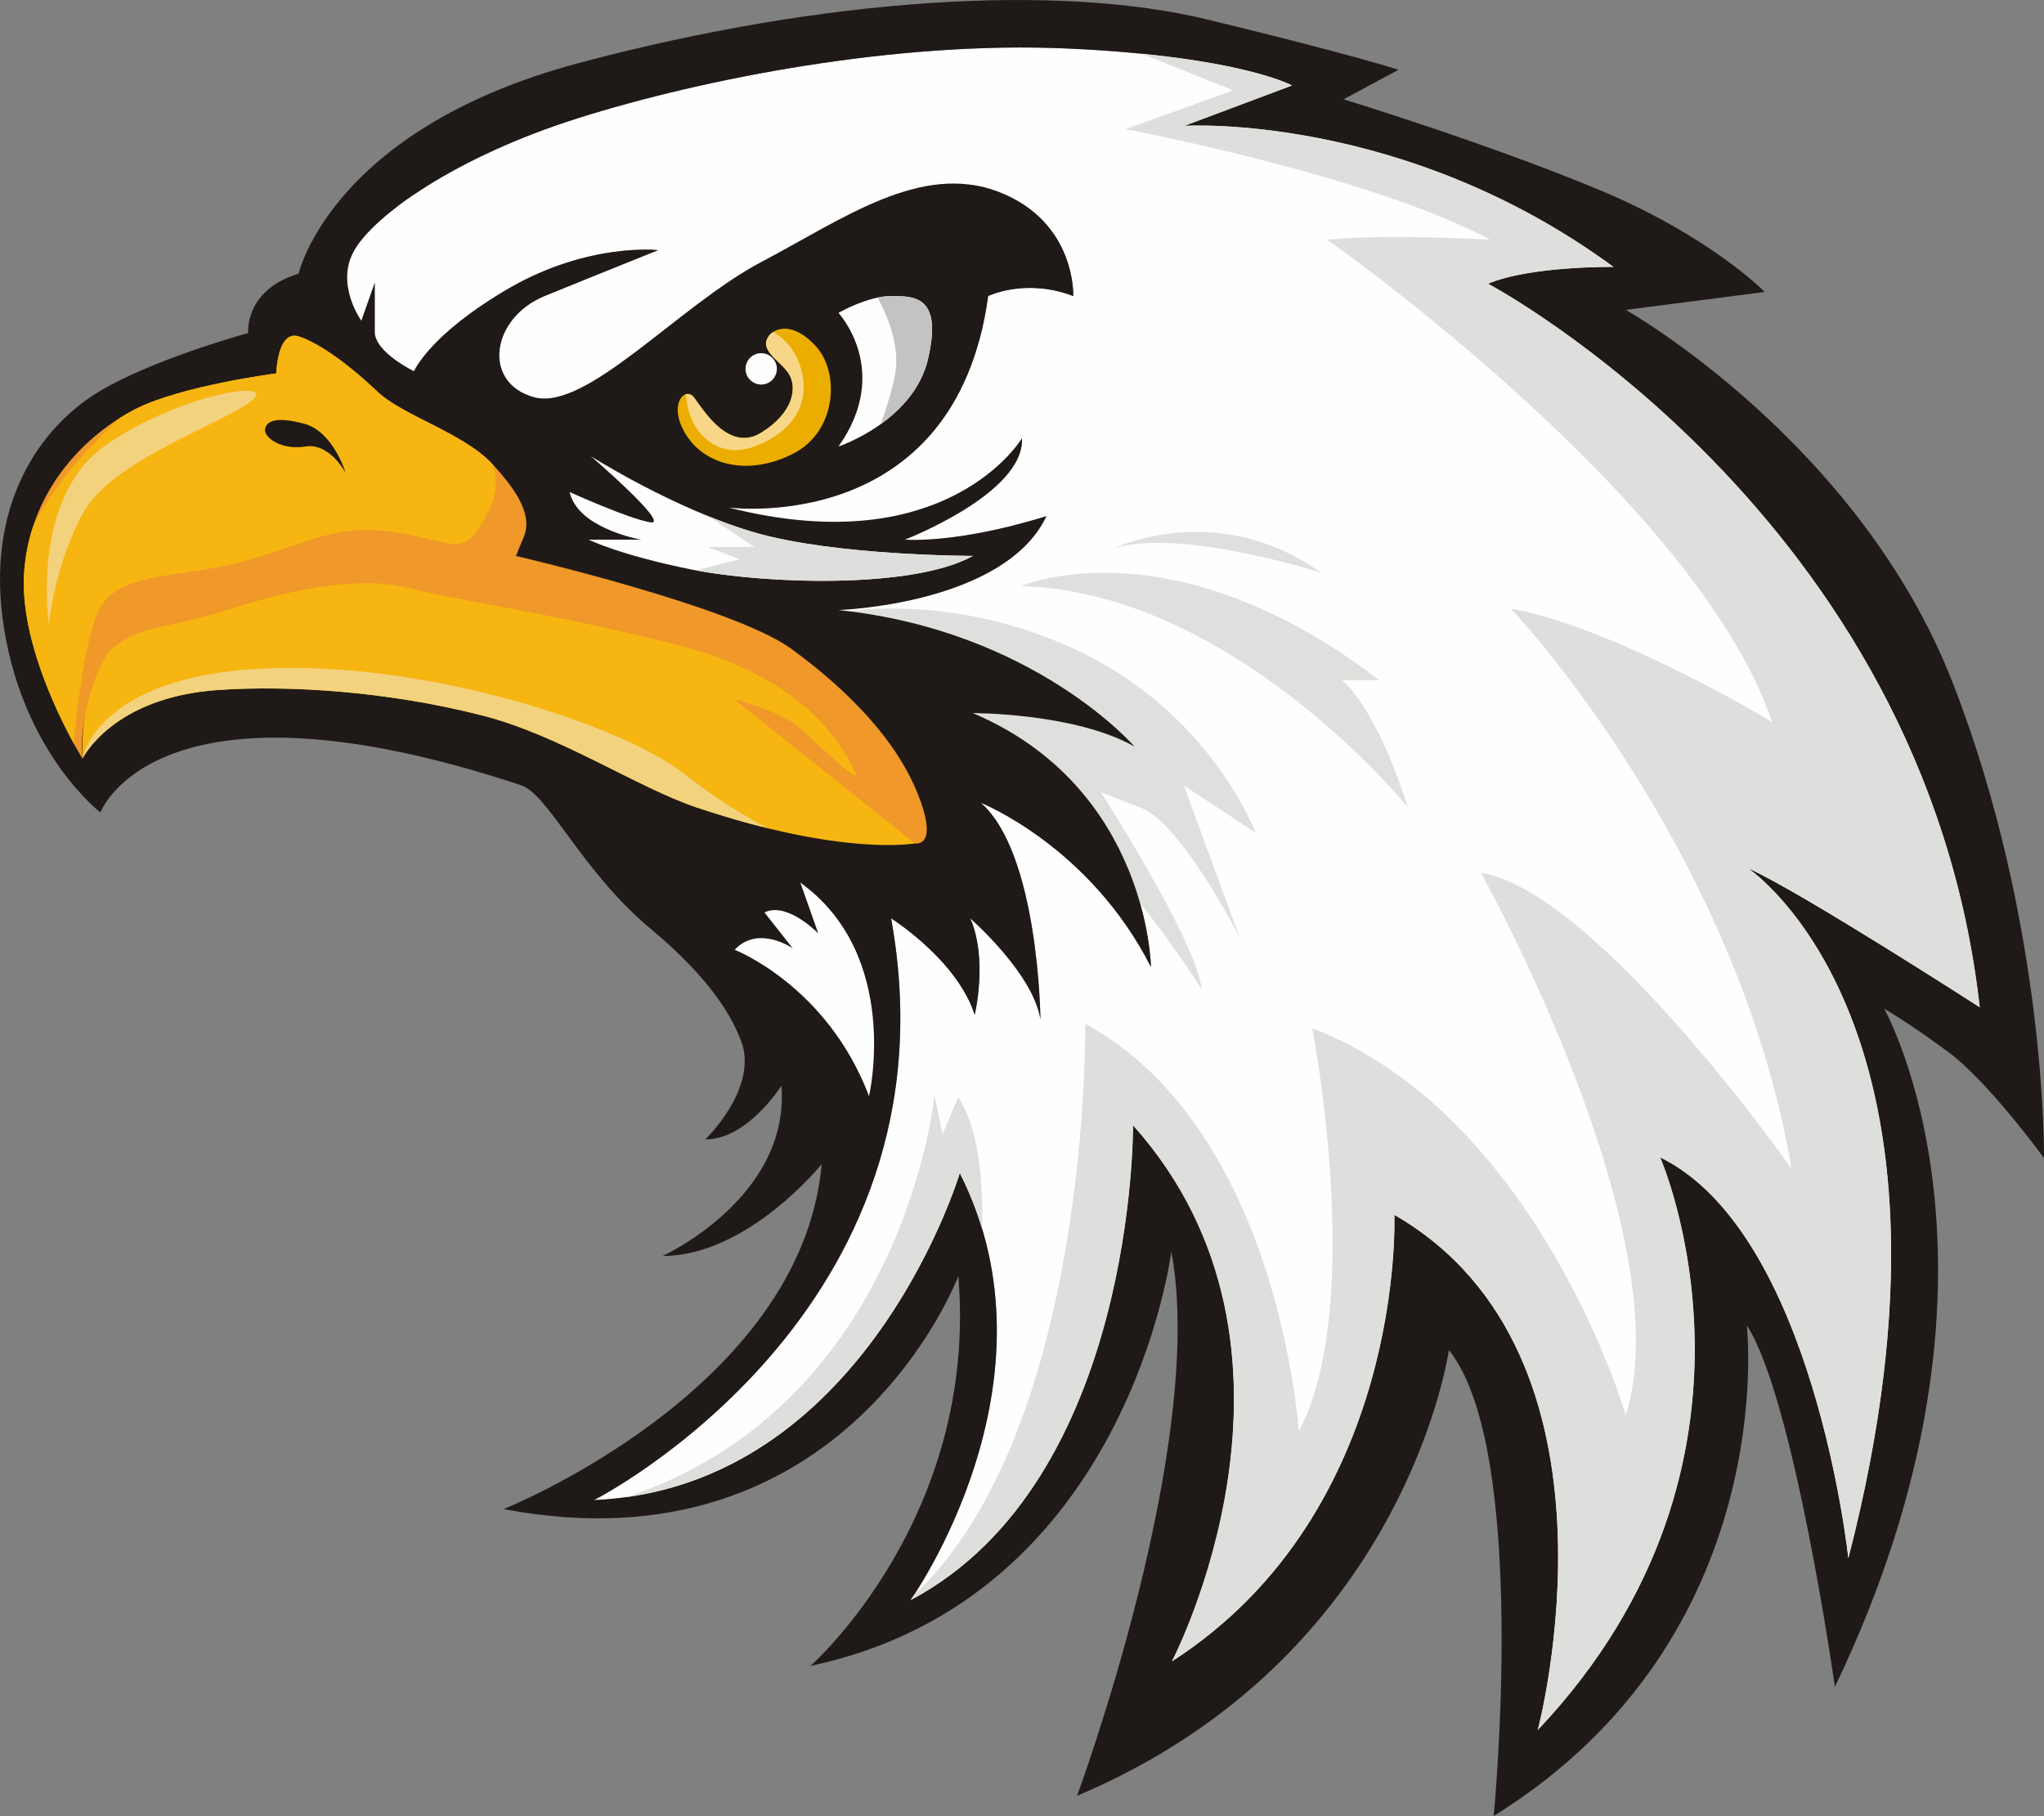 <?xml version="1.0" encoding="utf-8"?>
<!-- Generator: Adobe Illustrator 16.0.0, SVG Export Plug-In . SVG Version: 6.00 Build 0)  -->
<!DOCTYPE svg PUBLIC "-//W3C//DTD SVG 1.0//EN" "http://www.w3.org/TR/2001/REC-SVG-20010904/DTD/svg10.dtd">
<svg version="1.0" id="Layer_1" xmlns="http://www.w3.org/2000/svg" xmlns:xlink="http://www.w3.org/1999/xlink" x="0px" y="0px"
	 width="120px" height="106.607px" viewBox="0 0 120 106.607" enable-background="new 0 0 120 106.607" xml:space="preserve">
<rect x="0" y="0" width="120" height="106.607" fill="#808080" stroke="none"/>
<g>
	<g>
		<g>
			<g>
				<path fill="#FFFFFF" d="M57.557,5.522"/>
				<polygon fill="#FFFFFF" points="28.844,14.132 23.847,12.755 25.25,8.306 20.03,18.603 21.48,22.49 22.62,16.897 				"/>
				<polygon fill="#FFFFFF" points="24.437,30.048 30.19,31.977 29.456,38.114 24.437,39.429 27.314,34.739 				"/>
			</g>
		</g>
		<g>
			<g>
				<path fill="#DEDFDC" d="M19.878,13.457c0,0,1.053,2.981,1.666,2.455c0.614-0.526,1.403-1.578,1.403-1.578
					s-1.491,4.033,0.789,2.191c2.279-1.841,9.205-5.786,9.205-5.786s-9.556,10.273-7.365,8.556c2.191-1.717,9.469-4.181,9.469-4.181
					s-7.277,7.395-2.98,6.025c4.296-1.37,11.852-9.348,19.909-11.452s8.058-2.104,8.058-2.104l-1.578,1.052
					c0,0,5.172-0.789,8.329,4.121c0,0-8.066-3.77-10.521-1.403c-2.455,2.367-0.92,4.296-0.92,4.296l1.775,2.806l0.811,3.77
					l1.403-2.104l-0.264,1.534l0.933-1.447l-0.845,3.112l1.315-0.363c0,0-3.784,5.931-8.95,8.21c0,0,10.703-0.682,13.596-9.371
					c0,0,0,4.007-1.929,5.549c0,0,0.525,0.666,2.893-1.526c0,0-4.909,5.046-9.819,6.38c-4.909,1.334-8.417,3-8.417,3
					s6.138,0.176,9.731,1.447c3.595,1.271,8.943,2.216,12.537,7.179c3.595,4.963,3.595,4.963,3.595,4.963l-3.507-3.156
					c0,0,1.49,3.232,2.017,8.279c0,0-2.95-6.012-6.488-7.402c0,0,5.787,7.627,5.874,13.062c0,0-5.787-9.205-8.592-11.397
					c-2.805-2.192-12.011-7.627-12.273-7.802C50.472,40.195,29.115,26.21,29.115,26.21l-11.057-7.757L19.878,13.457z"/>
				<path fill="#FEFEFE" d="M33.971,6.925c7.298-2.301,18.674-4.537,28.734-4.076c10.061,0.46,13.15,2.17,13.15,2.17l-6.312,2.367
					c0,0,12.822-0.789,25.183,8.285c0,0-4.866-0.066-7.364,0.986c0,0,25.622,13.545,28.865,42.477c0,0-10.608-6.838-13.589-8.154
					c0,0,13.94,9.294,5.874,40.504c0,0-2.016-19.113-11.047-23.54c0,0,7.803,17.754-7.189,33.623c0,0,5.875-22.005-8.417-30.247
					c0,0,0.702,17.359-13.062,26.214c0,0,9.556-18.236-2.28-31.475c0,0,0.175,20.866-13.063,27.879c0,0,9.118-12.8,2.894-25.074
					c0,0-5.523,18.499-21.48,19.2c0,0,21.654-10.971,17.446-34.155c0,0,3.857,2.417,4.909,5.661c0,0,0.789-3.256-0.263-5.661
					c0,0,3.683,3.206,4.121,5.924c0,0-0.088-9.732-3.507-12.713c0,0,6.4,2.543,9.995,9.645c0,0-0.131-10.521-10.455-14.904
					c0,0,5.984-0.019,9.49,1.963c0,0-5.883-6.813-17.381-8.012c0,0,9.754-0.328,12.209-5.512c0,0-4.703,1.543-8.313,1.38
					c0,0,7.022-2.707,6.878-5.95c0,0-4.352,7.334-17.239,4.062c0,0,13.326,1.767,15.255-12.414c0,0,2.191-1.074,4.997,0
					c0,0,0.176-4.361-4.384-6.115c-4.559-1.753-9.118,1.579-13.94,4.121c-4.821,2.542-10.257,8.767-13.326,7.934
					s-2.542-4.647,0.614-5.94c3.157-1.292,6.663-2.695,6.663-2.695s-4.077-0.46-8.745,2.235c-4.669,2.696-5.589,4.876-5.589,4.876
					s-2.301-1.118-2.301-2.307c0-1.188,0-2.898,0-2.898l-0.789,2.236c0,0-1.578-2.164-0.395-4.172
					C22.005,12.645,26.673,9.227,33.971,6.925z"/>
				<path fill="#DFE0DD" d="M48.327,36.119c0,0,6.708-1.709,14.729,1.973c8.021,3.683,10.652,10.784,10.652,10.784L69.5,46.114
					l3.288,8.942c0,0-3.419-6.707-5.787-7.627c-2.367-0.92-2.367-0.92-2.367-0.92s5.654,8.811,5.917,11.572
					c0,0-5.261-8.416-9.534-10.652c-4.274-2.236-7.167-4.734-7.167-4.734L48.327,36.119z"/>
				<path fill="#1F1A17" d="M0.24,36.909c1.184,7.364,5.655,10.784,5.655,10.784l0,0c0,0,3.246-8.702,24.682-1.601
					c1.643,0.544,3.558,5.046,7.615,8.427c3.669,3.058,4.815,5.276,5.315,6.587c1.053,2.761-2.104,5.786-2.104,5.786
					c2.498,0,4.471-3.156,4.471-3.156c0.526,6.575-6.97,9.995-6.97,9.995c4.997,0,9.337-5.392,9.337-5.392
					c-1.184,13.282-18.674,20.251-18.674,20.251c20.121,3.814,26.695-13.676,26.695-13.676c1.184,14.203-8.679,22.882-8.679,22.882
					c18.674-3.945,21.184-24.329,21.184-24.329c2.116,11.309-5.535,31.956-5.535,31.956c19.332-8.153,21.83-26.17,21.83-26.17
					c4.734,5.918,2.63,27.354,2.63,27.354c16.965-10.521,14.86-28.8,14.86-28.8c2.762,4.208,5.173,21.216,5.173,21.216
					c11.66-24.285,2.894-39.803,2.894-39.803s1.402,0.79,3.77,2.543c2.367,1.754,5.611,6.225,5.611,6.225s0.176-13.676-5.348-27.879
					S95.451,18.192,95.451,18.192l8.154-1.052c0,0-3.156-3.244-9.644-5.962C87.473,8.46,78.882,5.83,78.882,5.83l3.222-1.732
					c0,0-2.564-0.854-11.244-2.958c-8.68-2.105-22.356-1.316-36.888,2.563C19.44,7.582,17.533,16.064,17.533,16.064
					c-3.222,0.986-2.958,3.485-2.958,3.485S8.789,21.127,5.633,23.1C2.476,25.073-0.944,29.544,0.24,36.909z M20.821,14.654
					c1.184-2.008,5.853-5.427,13.151-7.729c7.298-2.301,18.674-4.537,28.734-4.076c10.061,0.46,13.15,2.17,13.15,2.17l-6.312,2.367
					c0,0,12.822-0.789,25.183,8.285c0,0-4.866-0.066-7.364,0.986c0,0,25.622,13.545,28.865,42.476c0,0-10.608-6.838-13.589-8.153
					c0,0,13.94,9.293,5.874,40.504c0,0-2.016-19.113-11.047-23.54c0,0,7.803,17.753-7.189,33.623c0,0,5.875-22.006-8.417-30.247
					c0,0,0.702,17.359-13.062,26.213c0,0,9.556-18.235-2.28-31.474c0,0,0.175,20.866-13.063,27.879c0,0,9.118-12.8,2.894-25.074
					c0,0-5.523,18.499-21.48,19.2c0,0,21.654-10.971,17.446-34.154c0,0,3.857,2.417,4.909,5.661c0,0,0.789-3.256-0.263-5.661
					c0,0,3.683,3.206,4.121,5.924c0,0-0.088-9.731-3.507-12.712c0,0,6.4,2.542,9.995,9.644c0,0-0.131-10.521-10.455-14.904
					c0,0,5.984-0.019,9.49,1.963c0,0-5.883-6.813-17.381-8.012c0,0,9.754-0.328,12.209-5.512c0,0-4.703,1.543-8.313,1.38
					c0,0,7.022-2.707,6.878-5.95c0,0-4.352,7.334-17.239,4.062c0,0,13.326,1.768,15.255-12.413c0,0,2.191-1.074,4.997,0
					c0,0,0.176-4.361-4.384-6.115c-4.559-1.753-9.118,1.579-13.94,4.121c-4.821,2.542-10.257,8.767-13.326,7.934
					c-3.069-0.833-2.542-4.647,0.614-5.94c3.157-1.292,6.663-2.695,6.663-2.695s-4.077-0.46-8.745,2.235
					c-4.669,2.696-5.589,4.875-5.589,4.875s-2.301-1.118-2.301-2.306c0-1.188,0-2.898,0-2.898l-0.789,2.236
					C21.215,18.827,19.637,16.663,20.821,14.654z"/>
				<g>
					<path fill="#F6B511" d="M53.721,49.511c0,0-4.225,0.792-12.869-2.125c-3.434-1.159-7.979-4.211-12.486-5.37
						c-5.685-1.462-11.469-1.786-15.545-1.511c-6.237,0.421-7.98,4.032-7.98,4.032s-0.567-8.699,6.14-9.622
						c8.57-1.18,11.573-2.556,19.594-0.817c8.022,1.738,18.543,7.518,19.989,9.56C52.012,45.698,53.721,49.511,53.721,49.511z"/>
					<path fill="#F09829" d="M4.843,44.537c0,0-0.029-0.047-0.082-0.136c-0.553-0.925-3.697-6.41-3.337-10.911
						c0.394-4.931,3.813-8.087,6.51-9.468c2.696-1.381,8.285-2.104,8.285-2.104s0.066-2.564,1.315-2.17
						c1.249,0.394,3.09,1.775,4.603,3.222s5.063,2.433,6.772,4.274c1.71,1.841,2.301,3.157,1.842,4.274
						c-0.461,1.118-0.461,1.118-0.461,1.118s12.756,2.959,16.176,5.458c3.418,2.499,6.18,5.392,7.43,8.548s-0.173,2.871-0.173,2.871
						l-10.611-8.46c0,0,2.695,0.657,3.879,1.71c1.184,1.052,3.814,3.682,3.157,2.433c-0.657-1.249-2.696-5.458-10.718-7.43
						c-8.022-1.973-12.559-2.499-15.32-3.222c-2.761-0.724-6.378-0.132-10.521,1.184c-4.143,1.315-5.224,0.884-7.036,2.367
						C5.829,38.684,4.58,42.102,4.843,44.537z"/>
					<path fill="#F6B511" d="M1.424,33.49c0.073-0.91,0.249-1.759,0.504-2.548c1.155-2.343,3.045-4.525,5.132-6.422
						c0.296-0.186,0.589-0.352,0.874-0.498c2.696-1.381,8.285-2.104,8.285-2.104s0.066-2.564,1.314-2.17
						c1.25,0.394,3.09,1.775,4.603,3.222c1.512,1.447,5.063,2.433,6.772,4.274c0.018,0.02,0.034,0.038,0.051,0.057
						c0.23,0.747,0.239,1.59-0.183,2.493c-1.512,3.237-1.972,1.988-5.523,1.461c-3.551-0.526-4.866,0.526-8.746,1.644
						c-3.879,1.118-7.758,0.526-8.811,3.156C4.919,38,4.5,41.807,4.336,43.657C3.312,41.788,1.119,37.288,1.424,33.49z"/>
					<path fill="#F3D27E" d="M2.87,36.646c0,0-1.113-7.414,3.353-10.521c4.467-3.107,10.455-3.945,8.417-2.499
						c-2.039,1.447-8.022,3.419-9.732,6.444C3.199,33.095,2.87,36.646,2.87,36.646z"/>
					<path fill="#1F1A17" d="M20.295,27.769c0,0-0.724-2.433-2.433-2.893s-2.235-0.131-2.301,0.329s0.92,1.236,2.367,1.007
						C19.375,25.983,20.295,27.769,20.295,27.769z"/>
					<path fill="#F3D27E" d="M15.256,39.253c9.666-0.526,21.322,3.332,24.92,6.181c1.826,1.446,3.592,2.498,4.891,3.185
						c-1.265-0.311-2.667-0.712-4.214-1.234c-3.434-1.159-7.979-4.211-12.485-5.37c-5.685-1.462-11.47-1.786-15.545-1.511
						c-6.237,0.421-7.98,4.032-7.98,4.032S5.59,39.78,15.256,39.253z"/>
				</g>
				<path fill="#FEFEFE" d="M51.019,64.349c0,0,1.929-8.241-4.033-12.537l1.052,2.981c0,0-1.827-1.883-3.156-1.227l1.658,2.106
					c0,0-2.008-1.404-3.411,0.085C43.128,55.756,48.564,57.86,51.019,64.349z"/>
				<g>
					<circle fill="#FEFEFE" cx="44.689" cy="21.654" r="0.92"/>
					<path fill="#EBAE00" d="M45.15,19.706c0.317-0.424,1.381-0.879,2.761,0.633c1.381,1.512,1.25,4.998-1.38,6.312
						c-2.631,1.315-5.129,0.658-6.247-1.118c-1.118-1.775-0.065-2.887,0.46-2.2c0.526,0.688,2.038,3.252,3.945,2.068
						c1.907-1.183,2.104-2.63,1.644-3.419C45.873,21.194,44.492,20.585,45.15,19.706z"/>
					<path fill="#F8D687" d="M40.248,23.151c0.167-0.058,0.352-0.006,0.496,0.183c0.526,0.688,2.038,3.252,3.945,2.068
						c1.907-1.183,2.104-2.63,1.644-3.419c-0.46-0.789-1.841-1.397-1.184-2.277c0.056-0.075,0.136-0.15,0.236-0.217
						c0.708,0.368,1.494,1.25,1.736,2.56c0.329,1.775-0.636,3.351-2.838,4.163c-2.202,0.812-3.672-0.875-3.935-2.454
						C40.31,23.522,40.277,23.322,40.248,23.151z"/>
				</g>
				<g>
					<path fill="#FEFEFE" d="M49.226,26.212c0,0,4.406-1.467,5.26-5.149c0.855-3.683-0.789-3.684-2.17-3.683
						c-1.381,0-3.091,0.987-3.091,0.987S52.383,21.761,49.226,26.212z"/>
					<path fill="#C3C3C3" d="M52.514,22.181c0.407-1.761-0.43-3.683-0.994-4.71c0.268-0.057,0.538-0.091,0.796-0.091
						c1.381,0,3.025,0,2.17,3.683c-0.407,1.755-1.622,3.006-2.781,3.836C51.966,24.19,52.263,23.264,52.514,22.181z"/>
				</g>
				<g>
					<path fill="#FEFEFE" d="M57.116,32.635c0,0-8.109,0-12.833-1.381c-4.724-1.38-9.59-4.471-9.59-4.471s4.734,4.077,3.485,3.879
						s-4.734-1.775-4.734-1.775s0.131,0.986,1.447,1.775c1.315,0.789,2.761,1.019,2.761,1.019h-3.09c0,0,1.775,0.888,5.984,1.743
						S53.566,34.608,57.116,32.635z"/>
					<path fill="#DEDEDC" d="M40.853,33.483l2.574-0.651l-1.895-0.724h2.751l-2.707-1.808c0.883,0.358,1.797,0.688,2.707,0.953
						c4.723,1.381,12.833,1.381,12.833,1.381C53.65,34.561,45.168,34.292,40.853,33.483z"/>
				</g>
				<path fill="#DFE0DD" d="M59.939,34.41c0,0,8.771-3.857,21.045,5.523h-2.192c0,0,1.929,1.402,3.858,7.452
					C82.651,47.386,72.372,34.73,59.939,34.41z"/>
				<path fill="#DFE0DD" d="M65.38,32.199c0,0,6.049-2.954,12.187,1.426C77.566,33.625,69.237,30.952,65.38,32.199z"/>
				<g>
					<path fill="#DEDFDC" d="M68.799,97.534c0,0,9.556-18.235-2.28-31.474c0,0,0.175,20.866-13.063,27.88
						c0,0,0.075-0.105,0.205-0.303l0,0c10.374-9.77,10.053-33.539,10.053-33.539c11.397,6.187,12.537,23.934,12.537,23.934
						c3.945-7.452,0.789-23.671,0.789-23.671C90.278,65.445,95.45,83.067,95.45,83.067c3.332-10.608-8.504-31.824-8.504-31.824
						c6.75,1.052,18.235,17.358,18.235,17.358C101.938,49.665,88.7,35.725,88.7,35.725c6.225,1.14,15.342,6.663,15.342,6.663
						C99.571,29.237,77.917,14.07,77.917,14.07c3.682-0.351,9.556,0,9.556,0c-7.014-3.77-21.391-6.488-21.391-6.488l6.312-2.279
						L67.02,3.153c6.656,0.659,8.836,1.864,8.836,1.864l-6.312,2.367c0,0,12.822-0.789,25.183,8.285c0,0-4.866-0.066-7.364,0.986
						c0,0,25.622,13.545,28.866,42.477c0,0-10.608-6.838-13.589-8.154c0,0,13.94,9.293,5.874,40.504c0,0-2.016-19.113-11.047-23.539
						c0,0,7.803,17.753-7.189,33.622c0,0,5.874-22.006-8.417-30.247C81.862,71.32,82.564,88.679,68.799,97.534z"/>
					<path fill="#DEDFDC" d="M54.859,64.307l0.482,2.279l0.92-2.192c1.112,1.749,1.474,4.553,1.399,7.749
						c-0.328-1.09-0.758-2.186-1.311-3.277c0,0-5.083,17.014-19.576,19.024C53.119,82.453,54.859,64.307,54.859,64.307z"/>
				</g>
			</g>
		</g>
	</g>
</g>
</svg>
